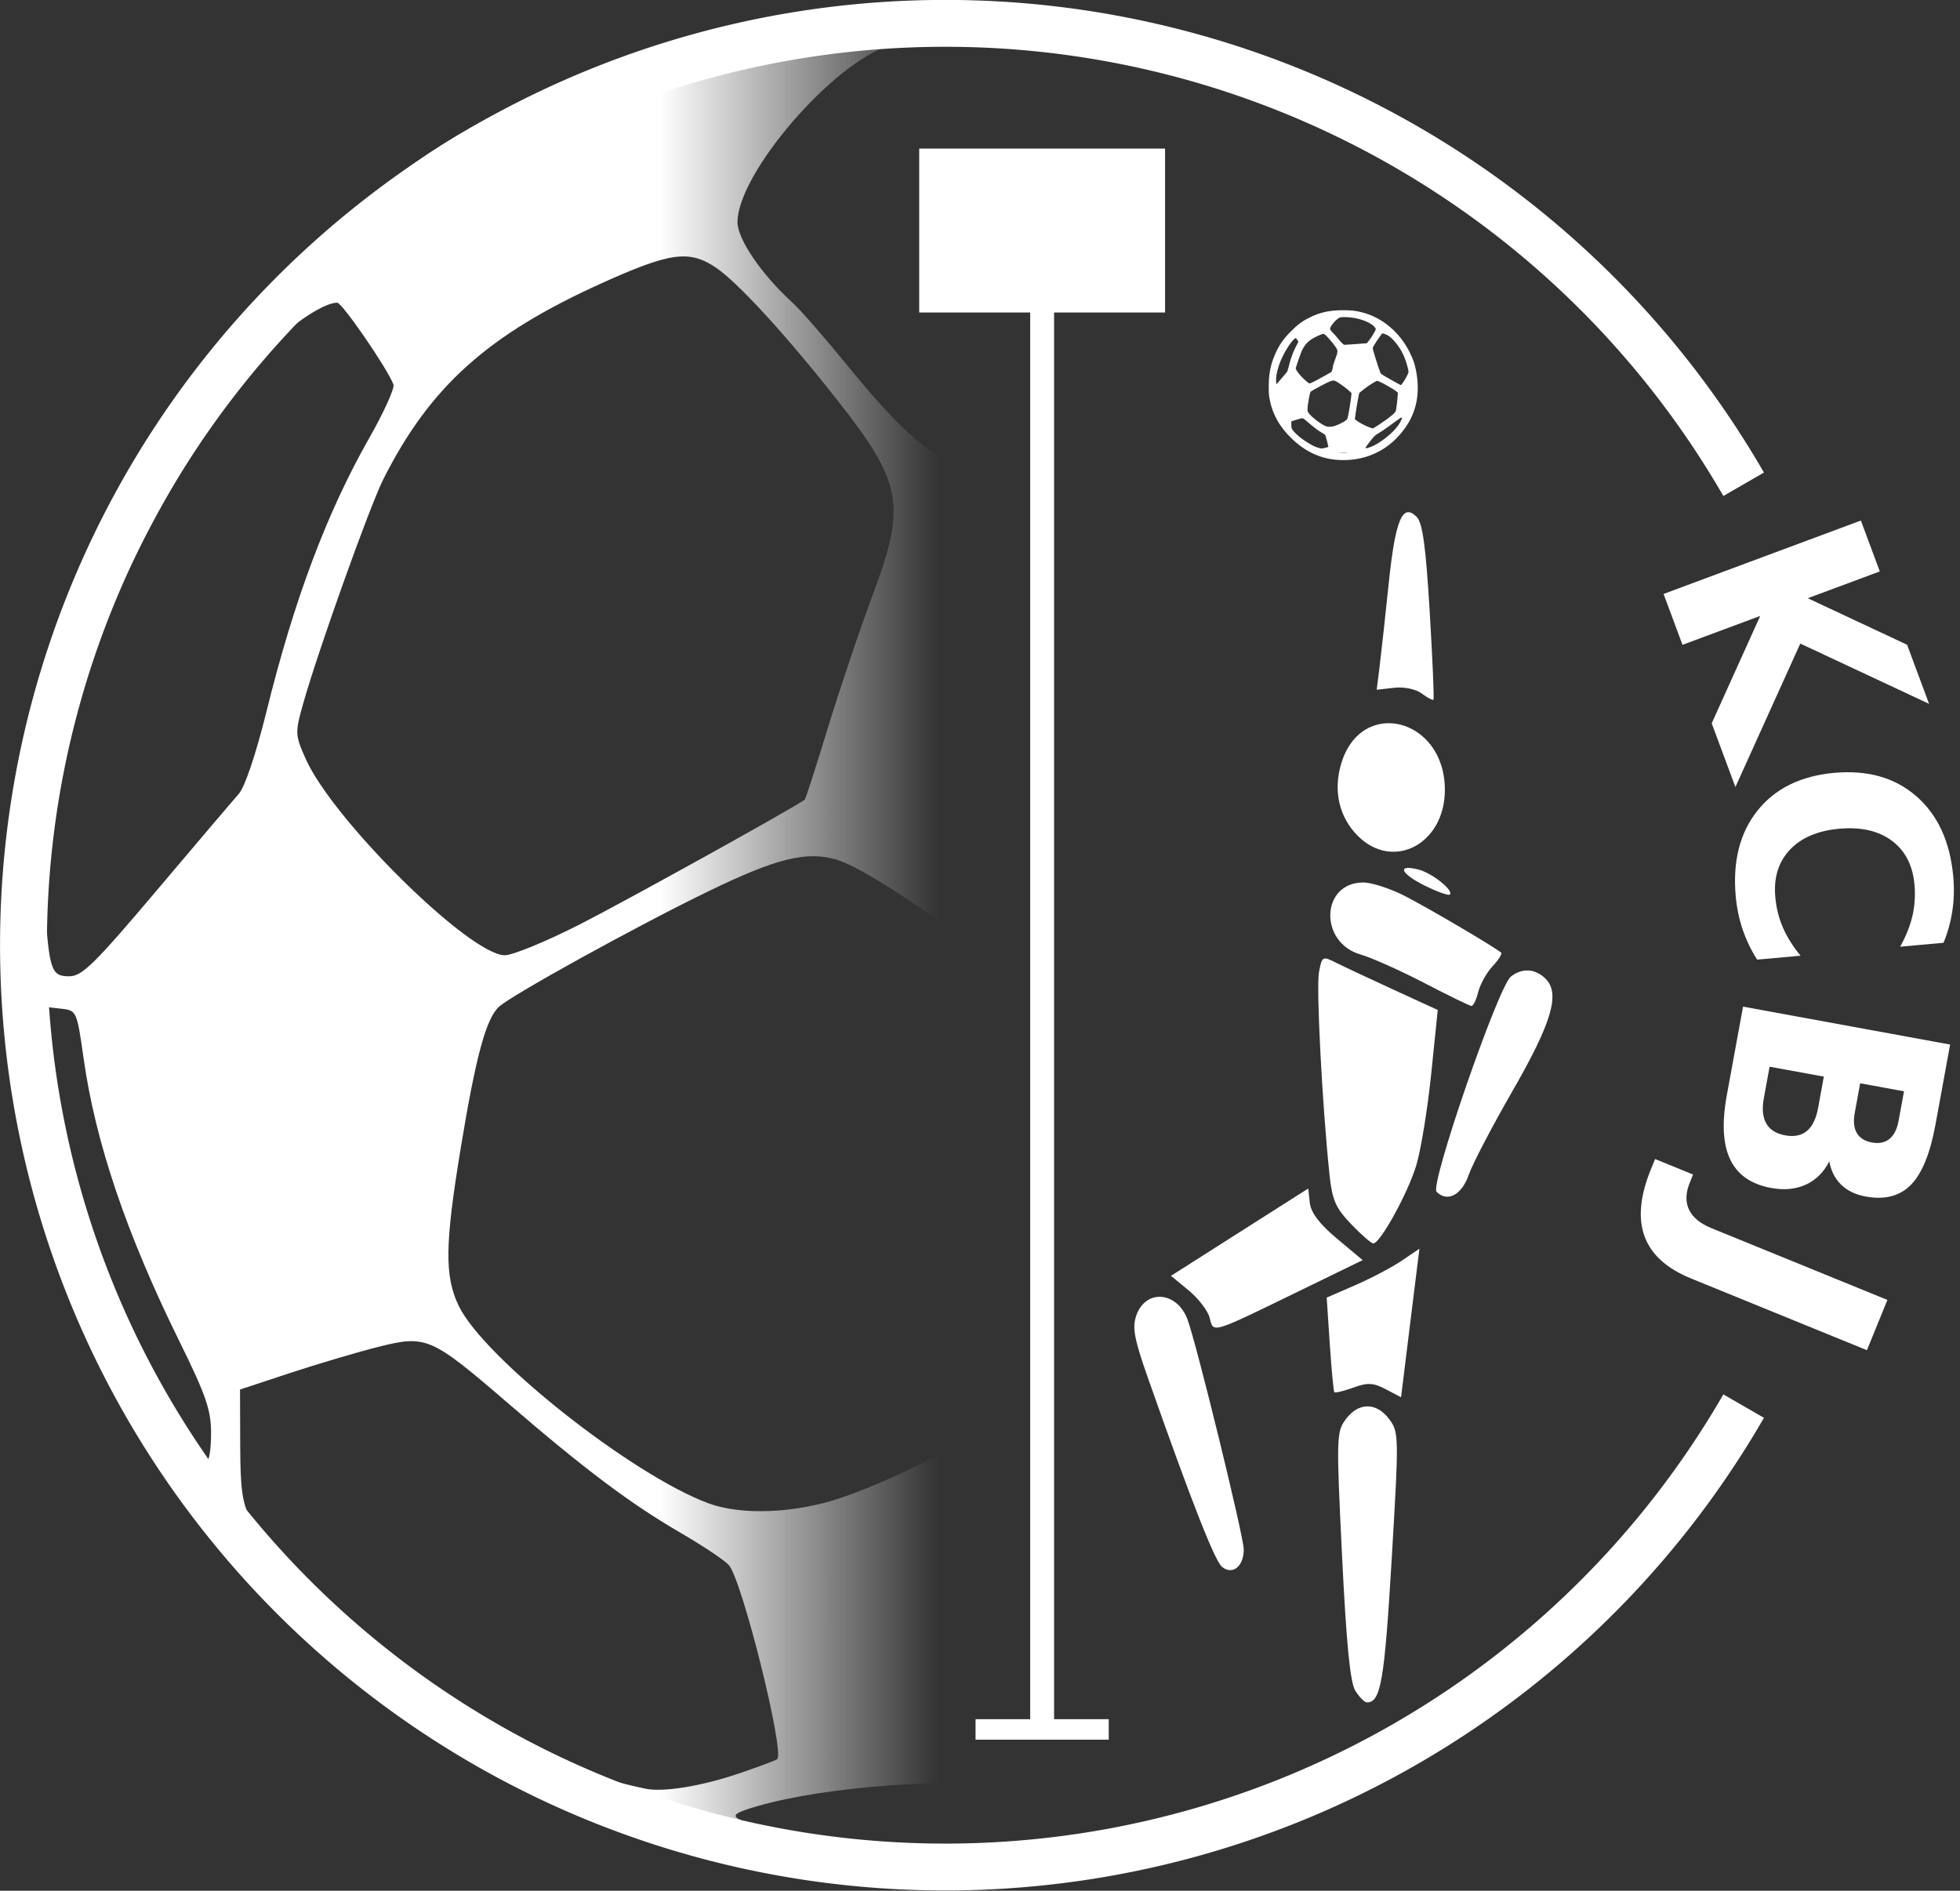 <?xml version="1.0" encoding="UTF-8" standalone="no"?>
<!-- Created with Inkscape (http://www.inkscape.org/) -->

<svg
   xmlns:dc="http://purl.org/dc/elements/1.1/"
   xmlns:cc="http://creativecommons.org/ns#"
   xmlns:rdf="http://www.w3.org/1999/02/22-rdf-syntax-ns#"
   xmlns:svg="http://www.w3.org/2000/svg"
   xmlns="http://www.w3.org/2000/svg"
   xmlns:xlink="http://www.w3.org/1999/xlink"
   xmlns:sodipodi="http://sodipodi.sourceforge.net/DTD/sodipodi-0.dtd"
   xmlns:inkscape="http://www.inkscape.org/namespaces/inkscape"
   width="380.078"
   height="366.646"
   id="svg2"
   sodipodi:version="0.32"
   inkscape:version="0.91 r13725"
   version="1.0"
   sodipodi:docname="inkscape-no-font.svg"
   inkscape:output_extension="org.inkscape.output.svg.inkscape">
  <rect width="100%" height="100%" fill="#333333" stroke="none"/>
  <defs
     id="defs4">
    <linearGradient
       id="linearGradient3467">
      <stop
         style="stop-color:#ffffff;stop-opacity:1;"
         offset="0"
         id="stop3469" />
      <stop
         id="stop3475"
         offset="0.35"
         style="stop-color:#ffffff;stop-opacity:1;" />
      <stop
         style="stop-color:#ffffff;stop-opacity:0;"
         offset="0.5"
         id="stop3477" />
      <stop
         style="stop-color:#ffffff;stop-opacity:0;"
         offset="1"
         id="stop3471" />
    </linearGradient>
    <inkscape:perspective
       sodipodi:type="inkscape:persp3d"
       inkscape:vp_x="0 : 526.18109 : 1"
       inkscape:vp_y="0 : 1000 : 0"
       inkscape:vp_z="744.09448 : 526.18109 : 1"
       inkscape:persp3d-origin="372.04724 : 350.78739 : 1"
       id="perspective10" />
    <inkscape:perspective
       id="perspective2501"
       inkscape:persp3d-origin="372.04724 : 350.78739 : 1"
       inkscape:vp_z="744.09448 : 526.18109 : 1"
       inkscape:vp_y="0 : 1000 : 0"
       inkscape:vp_x="0 : 526.18109 : 1"
       sodipodi:type="inkscape:persp3d" />
    <inkscape:perspective
       id="perspective2588"
       inkscape:persp3d-origin="372.04724 : 350.78739 : 1"
       inkscape:vp_z="744.09448 : 526.18109 : 1"
       inkscape:vp_y="0 : 1000 : 0"
       inkscape:vp_x="0 : 526.18109 : 1"
       sodipodi:type="inkscape:persp3d" />
    <inkscape:perspective
       id="perspective3461"
       inkscape:persp3d-origin="372.04724 : 350.78739 : 1"
       inkscape:vp_z="744.09448 : 526.18109 : 1"
       inkscape:vp_y="0 : 1000 : 0"
       inkscape:vp_x="0 : 526.18109 : 1"
       sodipodi:type="inkscape:persp3d" />
    <inkscape:perspective
       id="perspective3603"
       inkscape:persp3d-origin="372.04724 : 350.78739 : 1"
       inkscape:vp_z="744.09448 : 526.18109 : 1"
       inkscape:vp_y="0 : 1000 : 0"
       inkscape:vp_x="0 : 526.18109 : 1"
       sodipodi:type="inkscape:persp3d" />
    <inkscape:perspective
       id="perspective3718"
       inkscape:persp3d-origin="372.04724 : 350.78739 : 1"
       inkscape:vp_z="744.09448 : 526.18109 : 1"
       inkscape:vp_y="0 : 1000 : 0"
       inkscape:vp_x="0 : 526.18109 : 1"
       sodipodi:type="inkscape:persp3d" />
    <linearGradient
       inkscape:collect="always"
       xlink:href="#linearGradient3467"
       id="linearGradient3771"
       gradientUnits="userSpaceOnUse"
       gradientTransform="translate(66.981,18.36)"
       x1="48.114"
       y1="570.576"
       x2="408.183"
       y2="570.576" />
  </defs>
  <sodipodi:namedview
     id="base"
     pagecolor="#ffffff"
     bordercolor="#666666"
     borderopacity="1.0"
     gridtolerance="10000"
     guidetolerance="10"
     objecttolerance="10"
     inkscape:pageopacity="0.0"
     inkscape:pageshadow="2"
     inkscape:zoom="1.2278627"
     inkscape:cx="168.0342"
     inkscape:cy="212.62811"
     inkscape:document-units="px"
     inkscape:current-layer="layer1"
     showgrid="false"
     inkscape:window-width="1280"
     inkscape:window-height="752"
     inkscape:window-x="2296"
     inkscape:window-y="484"
     inkscape:window-maximized="0" />
  <g
     inkscape:label="Layer 1"
     inkscape:groupmode="layer"
     id="layer1"
     transform="translate(-32.856,-27.346)">
    <g
       id="g3756"
       transform="translate(-80.348,-378.223)">
      <path
         sodipodi:nodetypes="cscsssssccssssccssccccccccccccccccccccssscccssccssssccsssssssccssccsscccccssssc"
         style="fill:#ffffff;fill-opacity:1"
         d="M 329.391,736.696 C 329.391,738.589 329.391,734.939 329.391,736.696 z M 376.03,733.446 C 375.024,731.837 374.29,724.382 373.451,707.259 C 372.325,684.25 372.353,683.223 374.193,680.759 C 376.658,677.457 380.13,677.466 382.604,680.78 C 384.483,683.297 384.495,684.014 383.069,708.049 C 381.675,731.549 380.958,735.696 378.291,735.696 C 377.821,735.696 376.804,734.684 376.03,733.446 z M 350.191,709.429 C 348.781,708.297 344.275,696.818 335.838,672.865 C 333.143,665.214 332.732,663.016 333.554,660.656 C 335.345,655.518 341.399,655.959 343.459,661.378 C 345.178,665.897 354.391,703.536 354.391,706.037 C 354.391,709.31 352.223,711.061 350.191,709.429 z M 381.95,674.978 C 379.505,673.693 378.438,673.639 375.625,674.656 C 373.764,675.329 372.112,675.726 371.955,675.538 C 371.798,675.35 371.4,671.146 371.072,666.196 L 370.474,657.196 L 376.054,654.769 C 379.123,653.434 383.169,651.3 385.046,650.026 L 388.457,647.711 L 387.867,652.454 C 387.543,655.062 386.74,661.545 386.084,666.86 L 384.891,676.523 L 381.95,674.978 z M 347.789,661.146 C 347.445,659.776 345.613,657.377 343.719,655.815 L 340.274,652.976 L 353.582,644.51 L 366.891,636.044 L 367.201,638.827 C 367.413,640.73 369.083,642.927 372.48,645.771 L 377.449,649.931 L 365.17,655.909 C 347.913,664.311 348.536,664.123 347.789,661.146 z M 375.211,642.946 C 372.172,639.767 371.531,638.282 371,633.196 C 369.591,619.684 368.422,597.045 368.979,594.074 C 369.555,591.005 369.667,590.942 372.233,592.229 C 373.695,592.962 378.742,595.33 383.45,597.492 L 392.01,601.422 L 390.74,613.809 C 390.041,620.622 388.734,628.621 387.835,631.586 C 386.198,636.983 380.845,646.696 379.508,646.696 C 379.116,646.696 377.183,645.009 375.211,642.946 z M 391.776,636.682 C 390.444,635.349 403.726,596.897 406.192,594.946 C 408.375,593.22 410.934,593.383 412.927,595.375 C 415.805,598.253 414.134,603.883 406.43,617.264 C 402.511,624.071 398.719,631.34 398.003,633.418 C 396.661,637.308 393.867,638.773 391.776,636.682 z M 389.391,596.183 C 384.716,593.755 379.17,591.277 377.068,590.675 C 368.912,588.339 369.338,576.696 377.579,576.696 C 379.162,576.696 382.718,577.842 385.481,579.242 C 389.937,581.5 403.207,589.306 404.311,590.318 C 404.542,590.531 403.788,591.715 402.635,592.95 C 401.482,594.186 400.232,596.434 399.856,597.946 C 399.481,599.459 398.885,600.674 398.532,600.646 C 398.179,600.618 394.066,598.61 389.391,596.183 z M 389.641,577.382 C 384.853,575.039 383.967,573.132 388.141,574.151 C 390.852,574.813 395.2,578.252 394.335,579.051 C 394.091,579.277 391.978,578.525 389.641,577.382 z M 376.505,567.657 C 372.879,564.031 371.705,558.926 373.285,553.653 C 377.172,540.68 393.391,544.785 393.391,558.742 C 393.391,569.229 383.368,574.52 376.505,567.657 z M 388.889,540.049 C 387.725,539.185 385.488,538.723 383.532,538.943 L 380.173,539.32 L 380.74,534.758 C 381.052,532.249 381.845,525.021 382.501,518.696 C 383.781,506.358 385.17,503.047 387.913,505.791 C 389.064,506.941 389.683,511.429 390.446,524.139 C 391.001,533.393 391.328,541.092 391.171,541.249 C 391.015,541.405 389.988,540.865 388.889,540.049 z"
         id="path3376" />
      <path
         style="fill:url(#linearGradient3771);fill-opacity:1"
         d="M 279.66,769.386 C 238.723,766.18 202.338,748.84 169.574,716.923 C 139.508,687.634 122.549,655.956 116.261,617.343 C 114.478,606.396 114.798,575.294 116.828,562.234 C 119.906,542.429 122.789,532.197 130.201,514.78 C 139.506,492.916 150.435,477.134 169.434,458.126 C 185.442,442.11 196.761,433.769 213.836,425.403 C 239.679,412.74 261.959,407.859 293.947,407.852 C 315.773,407.848 324.427,408.826 341.553,413.237 C 389.779,425.657 432.334,461.824 456.17,510.649 C 460.019,518.534 464.357,528.659 465.81,533.15 C 470.029,546.193 473.481,564.669 474.605,580.221 C 478.513,634.292 461.986,678.484 423.111,717.916 C 386.028,755.53 335.271,773.741 279.66,769.386 z M 321.63,761.857 C 333.173,759.641 338.198,758.13 337.194,757.176 C 336.046,756.085 322.588,753.441 310.786,751.987 C 296.881,750.275 273.344,752.028 260.306,755.748 C 256.01,756.974 255.109,757.551 256.382,758.263 C 259.114,759.792 270.519,762.454 278.129,763.339 C 287.993,764.485 312.238,763.66 321.63,761.857 z M 256.547,749.461 C 260.393,748.152 263.711,746.91 263.92,746.701 C 265.401,745.22 257.079,711.866 254.525,709.044 C 253.678,708.108 249.423,705.273 245.07,702.743 C 235.467,697.164 226.623,690.521 211.82,677.767 C 196.747,664.781 195.888,664.407 186.516,666.766 C 182.458,667.788 174.775,670.064 169.443,671.824 L 159.748,675.024 L 159.783,685.729 C 159.812,694.659 160.179,697.11 161.996,700.516 C 168.575,712.846 190.301,730.597 215.367,744.123 C 222.805,748.137 229.391,750.517 238.328,752.422 C 241.79,753.16 249.227,751.951 256.547,749.461 z M 363.994,749.133 C 388.072,740.752 423.407,712.977 438.401,690.647 C 443.886,682.477 450.501,667.354 449.171,666.024 C 448.712,665.565 445.796,664.928 442.689,664.607 L 437.042,664.024 L 424.94,672.652 C 418.284,677.398 407.347,685.305 400.635,690.223 C 393.924,695.141 384.979,701.06 380.757,703.377 C 376.536,705.693 370.855,709.901 368.133,712.727 C 361.009,720.121 342.932,744.2 342.932,746.295 C 342.932,748.196 350.058,752.001 353.648,752.016 C 354.77,752.021 359.426,750.724 363.994,749.133 z M 387.835,692.137 C 416.087,673.419 429.944,661.723 431.707,655.106 C 434.289,645.416 438.037,608.873 436.789,605.55 C 435.661,602.547 427.115,596.388 411.402,587.254 C 394.161,577.232 383.82,572.44 379.434,572.44 C 377.019,572.44 372.994,574.29 365.846,578.685 C 352.629,586.812 333.435,601.236 330.67,605.118 C 328.986,607.484 327.483,614.202 323.995,634.953 C 321.519,649.684 319.199,665.18 318.841,669.39 L 318.189,677.045 L 326.356,682.926 C 339.322,692.261 365.048,703.668 370.486,702.493 C 371.89,702.19 379.697,697.53 387.835,692.137 z M 276.219,696.052 C 285.532,692.913 298.894,686.252 304.598,681.904 C 308.609,678.847 310.03,676.923 311.567,672.471 C 313.632,666.486 320.116,627.051 321.157,614.145 L 321.785,606.355 L 316.796,601.55 C 305.505,590.676 282.495,574.392 275.429,572.275 C 269.653,570.544 263.783,571.994 250.534,578.424 C 236.697,585.14 212.7,598.37 209.999,600.772 C 207.486,603.007 205.498,610.305 202.577,628.023 C 199.462,646.912 199.383,653.061 202.177,658.833 C 207.058,668.915 235.776,691.613 250.575,697.083 C 256.993,699.456 267.352,699.04 276.219,696.052 z M 154.135,683.453 C 154.135,679.009 153.132,676.094 148.077,665.849 C 137.718,644.856 131.701,627.09 129.401,610.709 C 128.153,601.815 128.023,601.514 125.305,601.202 L 122.499,600.879 L 122.499,608.695 C 122.499,624.731 128.941,646.363 139.967,667.349 C 145.802,678.455 152.248,688.758 153.37,688.771 C 153.791,688.776 154.135,686.383 154.135,683.453 z M 143.533,578.308 C 151.241,569.187 158.434,560.726 159.517,559.507 C 160.678,558.199 162.864,551.708 164.844,543.689 C 170.235,521.847 176.554,505.025 184.849,490.433 C 187.675,485.461 189.768,480.822 189.5,480.123 C 188.291,476.972 179.552,464.264 178.594,464.264 C 175.951,464.264 169.491,468.594 165.051,473.34 C 162.383,476.193 156.979,483.47 153.043,489.51 C 132.312,521.324 120.246,556.82 121.903,581.114 C 122.767,593.785 123.148,594.891 126.638,594.891 C 129.105,594.891 131.53,592.511 143.533,578.308 z M 447.073,588.522 C 451.784,582.664 461.76,564.73 463.305,559.343 C 464.486,555.226 462.822,546.263 458.065,531.108 C 451.272,509.473 441.355,491.676 426.926,475.228 C 418.143,465.217 409.678,458.898 401.413,456.185 C 390.074,452.463 390.022,452.486 380.973,465.272 C 376.609,471.44 370.742,480.261 367.935,484.876 C 363.635,491.946 362.856,493.995 362.985,497.9 C 363.129,502.288 378.4,551.147 382.583,560.603 C 384.228,564.323 385.957,565.736 396.608,572.069 C 403.289,576.042 413.578,581.902 419.472,585.092 C 425.365,588.281 431.794,591.791 433.759,592.892 C 439.261,595.974 441.733,595.163 447.073,588.522 z M 225.586,584.851 C 234.366,580.387 266.835,562.392 269.254,560.648 C 269.424,560.525 271.435,554.287 273.722,546.787 C 276.01,539.286 279.939,527.639 282.453,520.903 C 288.989,503.399 288.212,499.194 275.453,483.003 C 265.475,470.34 256.138,460.178 251.914,457.383 C 246.794,453.995 243.077,454.523 229.803,460.526 C 207.799,470.477 196.61,480.523 187.561,498.452 C 184.898,503.728 174.875,531.774 171.982,542.045 C 170.403,547.649 170.422,548.07 172.462,552.68 C 177.719,564.564 204.316,590.809 211.104,590.809 C 212.621,590.809 219.138,588.128 225.586,584.851 z M 360.568,485.563 C 365.559,479.859 374.237,466.765 378.998,457.757 C 381.68,452.682 382.536,449.998 382.09,448.062 C 378.816,433.853 350.118,418.925 318.132,414.794 C 303.854,412.949 291.079,412.792 285.729,414.395 C 274.794,417.671 256.301,439.11 256.216,448.61 C 256.187,451.911 260.911,458.838 266.891,464.264 C 268.437,465.667 273.3,471.239 277.696,476.646 C 286.53,487.51 293.043,493.586 296.362,494.059 C 297.56,494.23 311.618,493.392 327.602,492.196 L 356.665,490.023 L 360.568,485.563 z"
         id="path2596" />
      <path
         style="fill:#ffffff;fill-opacity:1;stroke:#ffffff;stroke-width:0.906;stroke-opacity:1"
         d="M 372.479,494.288 C 369.297,494.039 366.468,492.691 363.92,490.209 C 361.583,487.932 360.264,485.469 359.775,482.467 C 359.637,481.616 359.662,479.198 359.819,478.182 C 360.059,476.642 360.283,475.847 360.859,474.493 C 361.583,472.793 362.432,471.566 363.91,470.088 C 365.154,468.843 366.034,468.194 367.362,467.544 C 369.371,466.559 371.103,466.18 373.59,466.179 C 375.287,466.179 375.96,466.255 377.292,466.598 C 381.041,467.563 384.35,470.375 386.203,474.171 C 386.502,474.785 386.839,475.572 386.952,475.921 C 387.28,476.935 387.549,478.372 387.636,479.581 C 387.94,483.785 386.655,487.22 383.633,490.286 C 380.749,493.211 376.803,494.627 372.479,494.288 z M 375.743,493.703 C 376.64,493.53 377.031,493.413 376.953,493.339 C 376.863,493.254 375.817,493.048 374.899,492.935 C 373.818,492.802 371.988,492.938 370.975,493.228 C 370.641,493.323 370.571,493.368 370.67,493.423 C 370.882,493.542 371.769,493.749 372.36,493.818 C 373.127,493.907 375.012,493.843 375.743,493.703 z M 370.682,492.739 C 370.981,492.637 371.239,492.541 371.256,492.524 C 371.371,492.409 370.724,489.816 370.525,489.596 C 370.459,489.524 370.129,489.303 369.79,489.107 C 369.043,488.673 368.356,488.156 367.205,487.165 C 366.033,486.155 365.966,486.126 365.238,486.309 C 364.922,486.389 364.325,486.566 363.91,486.703 L 363.156,486.951 L 363.159,487.784 C 363.161,488.478 363.19,488.669 363.331,488.933 C 363.843,489.892 365.532,491.272 367.481,492.324 C 368.059,492.636 368.571,492.821 369.266,492.969 C 369.535,493.026 370.113,492.932 370.682,492.739 z M 379.036,492.713 C 380.908,492.062 383.656,489.902 384.821,488.166 C 385.248,487.531 385.762,486.355 385.659,486.252 C 385.623,486.216 385.396,486.166 385.155,486.142 L 384.716,486.096 L 383.775,486.767 C 383.257,487.136 382.407,487.751 381.885,488.133 C 381.363,488.516 380.668,488.976 380.34,489.156 C 380.011,489.336 379.57,489.663 379.358,489.883 C 378.804,490.458 377.399,492.33 377.399,492.493 C 377.399,492.641 377.953,492.936 378.232,492.938 C 378.319,492.938 378.681,492.837 379.036,492.713 z M 380.89,488.282 C 383.087,486.827 384.164,485.917 384.301,485.403 C 384.502,484.649 384.793,481.808 384.696,481.55 C 384.608,481.316 383.944,480.838 382.722,480.127 C 381.382,479.348 380.578,478.976 380.237,478.976 C 380.049,478.976 379.736,479.119 379.18,479.461 C 378.153,480.093 376.66,481.215 376.445,481.516 C 376.315,481.7 376.198,482.223 375.926,483.836 C 375.734,484.981 375.554,486.186 375.526,486.513 L 375.475,487.109 L 376.11,487.566 C 377.118,488.292 379.118,489.178 379.541,489.087 C 379.65,489.064 380.257,488.701 380.89,488.282 z M 372.212,488.586 C 372.936,488.342 373.975,487.824 374.418,487.486 C 374.73,487.249 374.841,487.099 374.96,486.753 C 375.121,486.288 375.625,483.222 375.706,482.218 L 375.755,481.613 L 375.367,481.239 C 374.489,480.393 372.7,479.127 372.15,478.963 C 371.701,478.828 371.245,478.941 370.215,479.441 C 369.139,479.963 367.273,480.992 367.063,481.178 C 366.868,481.352 366.713,481.92 366.486,483.297 C 366.244,484.766 366.238,485.244 366.455,485.693 C 366.835,486.477 369.068,488.241 370.218,488.667 C 370.717,488.851 371.523,488.819 372.212,488.586 z M 362.72,487.607 C 362.72,487.261 362.642,487.035 362.249,486.238 C 361.444,484.606 360.976,483.225 360.797,481.951 C 360.7,481.26 360.69,481.236 360.479,481.212 L 360.26,481.187 L 360.26,481.794 C 360.26,483.041 360.761,484.723 361.618,486.355 C 362.072,487.218 362.573,488.019 362.661,488.02 C 362.693,488.021 362.72,487.835 362.72,487.607 z M 361.896,479.432 C 362.495,478.723 363.054,478.065 363.138,477.97 C 363.229,477.868 363.399,477.364 363.553,476.74 C 363.972,475.042 364.463,473.734 365.108,472.6 C 365.328,472.213 365.49,471.852 365.47,471.798 C 365.376,471.553 364.696,470.565 364.622,470.565 C 364.416,470.565 363.914,470.902 363.569,471.271 C 363.361,471.493 362.941,472.058 362.635,472.528 C 361.023,475.001 360.085,477.761 360.214,479.65 C 360.281,480.635 360.311,480.721 360.582,480.721 C 360.774,480.721 360.962,480.536 361.896,479.432 z M 385.496,480.226 C 385.862,479.771 386.638,478.376 386.758,477.957 C 386.85,477.637 386.72,476.94 386.35,475.762 C 385.822,474.08 385.051,472.696 383.929,471.418 C 383.246,470.639 382.588,470.148 381.946,469.937 C 381.064,469.648 381.06,469.649 380.356,470.643 C 380.017,471.123 379.561,471.809 379.343,472.168 C 379.008,472.717 378.948,472.877 378.958,473.18 C 378.969,473.521 380.156,477.32 380.482,478.055 C 380.61,478.345 380.744,478.454 381.572,478.947 C 382.092,479.256 382.891,479.711 383.35,479.959 C 383.808,480.207 384.308,480.48 384.461,480.566 C 384.888,480.805 385.08,480.742 385.496,480.226 z M 368.275,479.941 C 368.958,479.594 371.482,478.194 371.67,478.059 C 371.684,478.049 371.84,477.564 372.018,476.981 C 372.196,476.398 372.501,475.492 372.697,474.969 C 373.205,473.608 373.144,473.281 372.152,472.022 C 371.377,471.038 370.651,470.247 370.322,470.03 C 369.924,469.767 369.635,469.808 368.603,470.274 C 366.892,471.048 366.022,471.829 365.319,473.223 C 365.112,473.633 364.333,475.814 364.108,476.613 C 363.985,477.048 363.986,477.081 364.145,477.439 C 364.554,478.363 366.622,480.404 367.149,480.404 C 367.267,480.404 367.774,480.195 368.275,479.941 z M 378.77,472.221 C 379.158,471.778 379.833,470.76 380.203,470.059 C 380.411,469.665 380.478,469.456 380.443,469.305 C 380.189,468.201 377.957,467.04 375.471,466.719 C 374.361,466.575 373.367,466.563 372.951,466.688 C 372.101,466.943 370.663,468.609 370.657,469.348 C 370.654,469.605 371.022,470.143 371.487,470.565 C 371.607,470.674 371.985,471.107 372.327,471.528 C 373.014,472.372 373.52,472.845 373.778,472.882 C 373.871,472.895 374.964,472.83 376.207,472.737 L 378.467,472.568 L 378.77,472.221 z"
         id="path3479" />
      <g
         transform="translate(66.319,19.684)"
         id="g3494">
        <g
           id="g3489"
           transform="translate(266.19,19.865)">
          <rect
             y="394.834"
             x="-41.054"
             height="31.784"
             width="47.676"
             id="rect3483"
             style="opacity:1;fill:#ffffff;fill-opacity:1;stroke:none;stroke-width:1.25;stroke-miterlimit:4;stroke-dasharray:5, 5;stroke-dashoffset:0;stroke-opacity:1" />
          <rect
             y="699.402"
             x="-30.128"
             height="3.973"
             width="25.824"
             id="rect3485"
             style="opacity:1;fill:#ffffff;fill-opacity:1;stroke:none;stroke-width:1.25;stroke-miterlimit:4;stroke-dasharray:5, 5;stroke-dashoffset:0;stroke-opacity:1" />
          <rect
             y="425.28"
             x="-19.534"
             height="274.798"
             width="4.635"
             id="rect3487"
             style="opacity:1;fill:#ffffff;fill-opacity:1;stroke:none;stroke-width:1.25;stroke-miterlimit:4;stroke-dasharray:5, 5;stroke-dashoffset:0;stroke-opacity:1" />
        </g>
      </g>
      <path
         sodipodi:open="true"
         sodipodi:end="5.7595865"
         sodipodi:start="0.52359878"
         transform="matrix(1.388,0,0,1.388,92.021,-140.69)"
         d="M 258.868,590.006 A 128.791,128.791 0 0 1 113.998,650.013 128.791,128.791 0 0 1 18.541,525.611 128.791,128.791 0 0 1 113.998,401.209 128.791,128.791 0 0 1 258.867,461.216"
         sodipodi:ry="128.7908"
         sodipodi:rx="128.7908"
         sodipodi:cy="525.61108"
         sodipodi:cx="147.33139"
         id="path3502"
         style="fill:none;fill-opacity:1;stroke:#ffffff;stroke-width:6.547;stroke-miterlimit:4;stroke-dasharray:none;stroke-dashoffset:0;stroke-opacity:1"
         sodipodi:type="arc" />
      <path
         sodipodi:open="true"
         sodipodi:end="6.8067841"
         sodipodi:start="5.7944931"
         transform="matrix(2.842,0,0,2.842,-1131.606,-922.555)"
         d="m 550.524,506.411 a 54.297,54.297 0 0 1 -0.919,52.64"
         sodipodi:ry="54.297409"
         sodipodi:rx="54.297409"
         sodipodi:cy="531.90167"
         sodipodi:cx="502.58212"
         id="path3512"
         style="fill:none;fill-opacity:1;stroke:none;stroke-width:0.321;stroke-miterlimit:4;stroke-dasharray:none;stroke-dashoffset:0;stroke-opacity:1"
         sodipodi:type="arc" />
      <g
         style="font-style:normal;font-variant:normal;font-weight:bold;font-stretch:normal;font-size:56px;line-height:125%;font-family:'Helvetica Neue';-inkscape-font-specification:'Helvetica Neue Bold';text-align:start;writing-mode:lr-tb;text-anchor:start;fill:#ffffff;fill-opacity:1;stroke:none;stroke-width:1px;stroke-linecap:butt;stroke-linejoin:miter;stroke-opacity:1"
         id="text3609">
        <path
           d="m 474.06,506.51 3.671,9.867 -13.967,5.197 19.259,9.027 4.262,11.455 -24.974,-11.685 -12.582,27.817 -4.596,-12.352 9.405,-20.829 -15.069,5.607 -3.671,-9.867 38.262,-14.236 z"
           style="font-style:normal;font-variant:normal;font-weight:bold;font-stretch:normal;font-size:56px;line-height:125%;font-family:'Helvetica Neue';-inkscape-font-specification:'Helvetica Neue Bold';text-align:start;writing-mode:lr-tb;text-anchor:start;fill:#ffffff;fill-opacity:1"
           id="path4160" />
        <path
           d="m 453.951,591.66 q -1.759,-2.751 -2.805,-5.814 -1.046,-3.063 -1.354,-6.467 -0.919,-10.158 4.208,-16.607 5.154,-6.452 14.876,-7.331 9.749,-0.882 15.951,4.542 6.229,5.422 7.148,15.579 0.308,3.404 -0.171,6.605 -0.479,3.201 -1.716,6.223 l -8.415,0.761 q 1.724,-3.094 2.394,-6.01 0.67,-2.916 0.386,-6.048 -0.508,-5.61 -4.393,-8.498 -3.885,-2.888 -10.203,-2.317 -6.291,0.569 -9.595,4.108 -3.304,3.539 -2.796,9.149 0.283,3.132 1.466,5.88 1.182,2.748 3.434,5.482 l -8.415,0.761 z"
           style="font-style:normal;font-variant:normal;font-weight:bold;font-stretch:normal;font-size:56px;line-height:125%;font-family:'Helvetica Neue';-inkscape-font-specification:'Helvetica Neue Bold';text-align:start;writing-mode:lr-tb;text-anchor:start;fill:#ffffff;fill-opacity:1"
           id="path4162" />
        <path
           d="m 472.874,621.366 q -0.448,2.448 0.396,3.909 0.844,1.461 2.942,1.845 2.071,0.379 3.378,-0.688 1.334,-1.062 1.783,-3.51 l 1.049,-5.729 -8.499,-1.557 -1.049,5.729 z m -17.627,-2.867 q -0.571,3.12 0.461,4.921 1.027,1.828 3.69,2.316 2.609,0.478 4.186,-0.846 1.604,-1.319 2.18,-4.465 l 1.113,-6.079 -10.517,-1.926 -1.113,6.079 z m 12.68,12.274 q -1.579,3.158 -4.523,4.509 -2.944,1.351 -6.736,0.657 -5.81,-1.064 -7.941,-5.513 -2.132,-4.449 -0.664,-12.464 l 3.148,-17.187 40.156,7.354 -2.847,15.546 q -1.532,8.365 -4.745,11.64 -3.218,3.302 -8.785,2.283 -2.932,-0.537 -4.752,-2.288 -1.793,-1.746 -2.31,-4.537 z"
           style="font-style:normal;font-variant:normal;font-weight:bold;font-stretch:normal;font-size:56px;line-height:125%;font-family:'Helvetica Neue';-inkscape-font-specification:'Helvetica Neue Bold';text-align:start;writing-mode:lr-tb;text-anchor:start;fill:#ffffff;fill-opacity:1"
           id="path4164" />
        <path
           d="m 479.206,657.647 -3.975,9.748 -34.13,-13.919 q -7.064,-2.881 -8.989,-8.154 -1.935,-5.248 1.235,-13.021 l 0.805,-1.975 7.368,3.005 -0.62,1.519 q -1.239,3.038 -0.173,5.275 1.056,2.262 4.348,3.604 l 34.13,13.919 z"
           style="font-style:normal;font-variant:normal;font-weight:bold;font-stretch:normal;font-size:56px;line-height:125%;font-family:'Helvetica Neue';-inkscape-font-specification:'Helvetica Neue Bold';text-align:start;writing-mode:lr-tb;text-anchor:start;fill:#ffffff;fill-opacity:1"
           id="path4166" />
      </g>
    </g>
  </g>
</svg>
